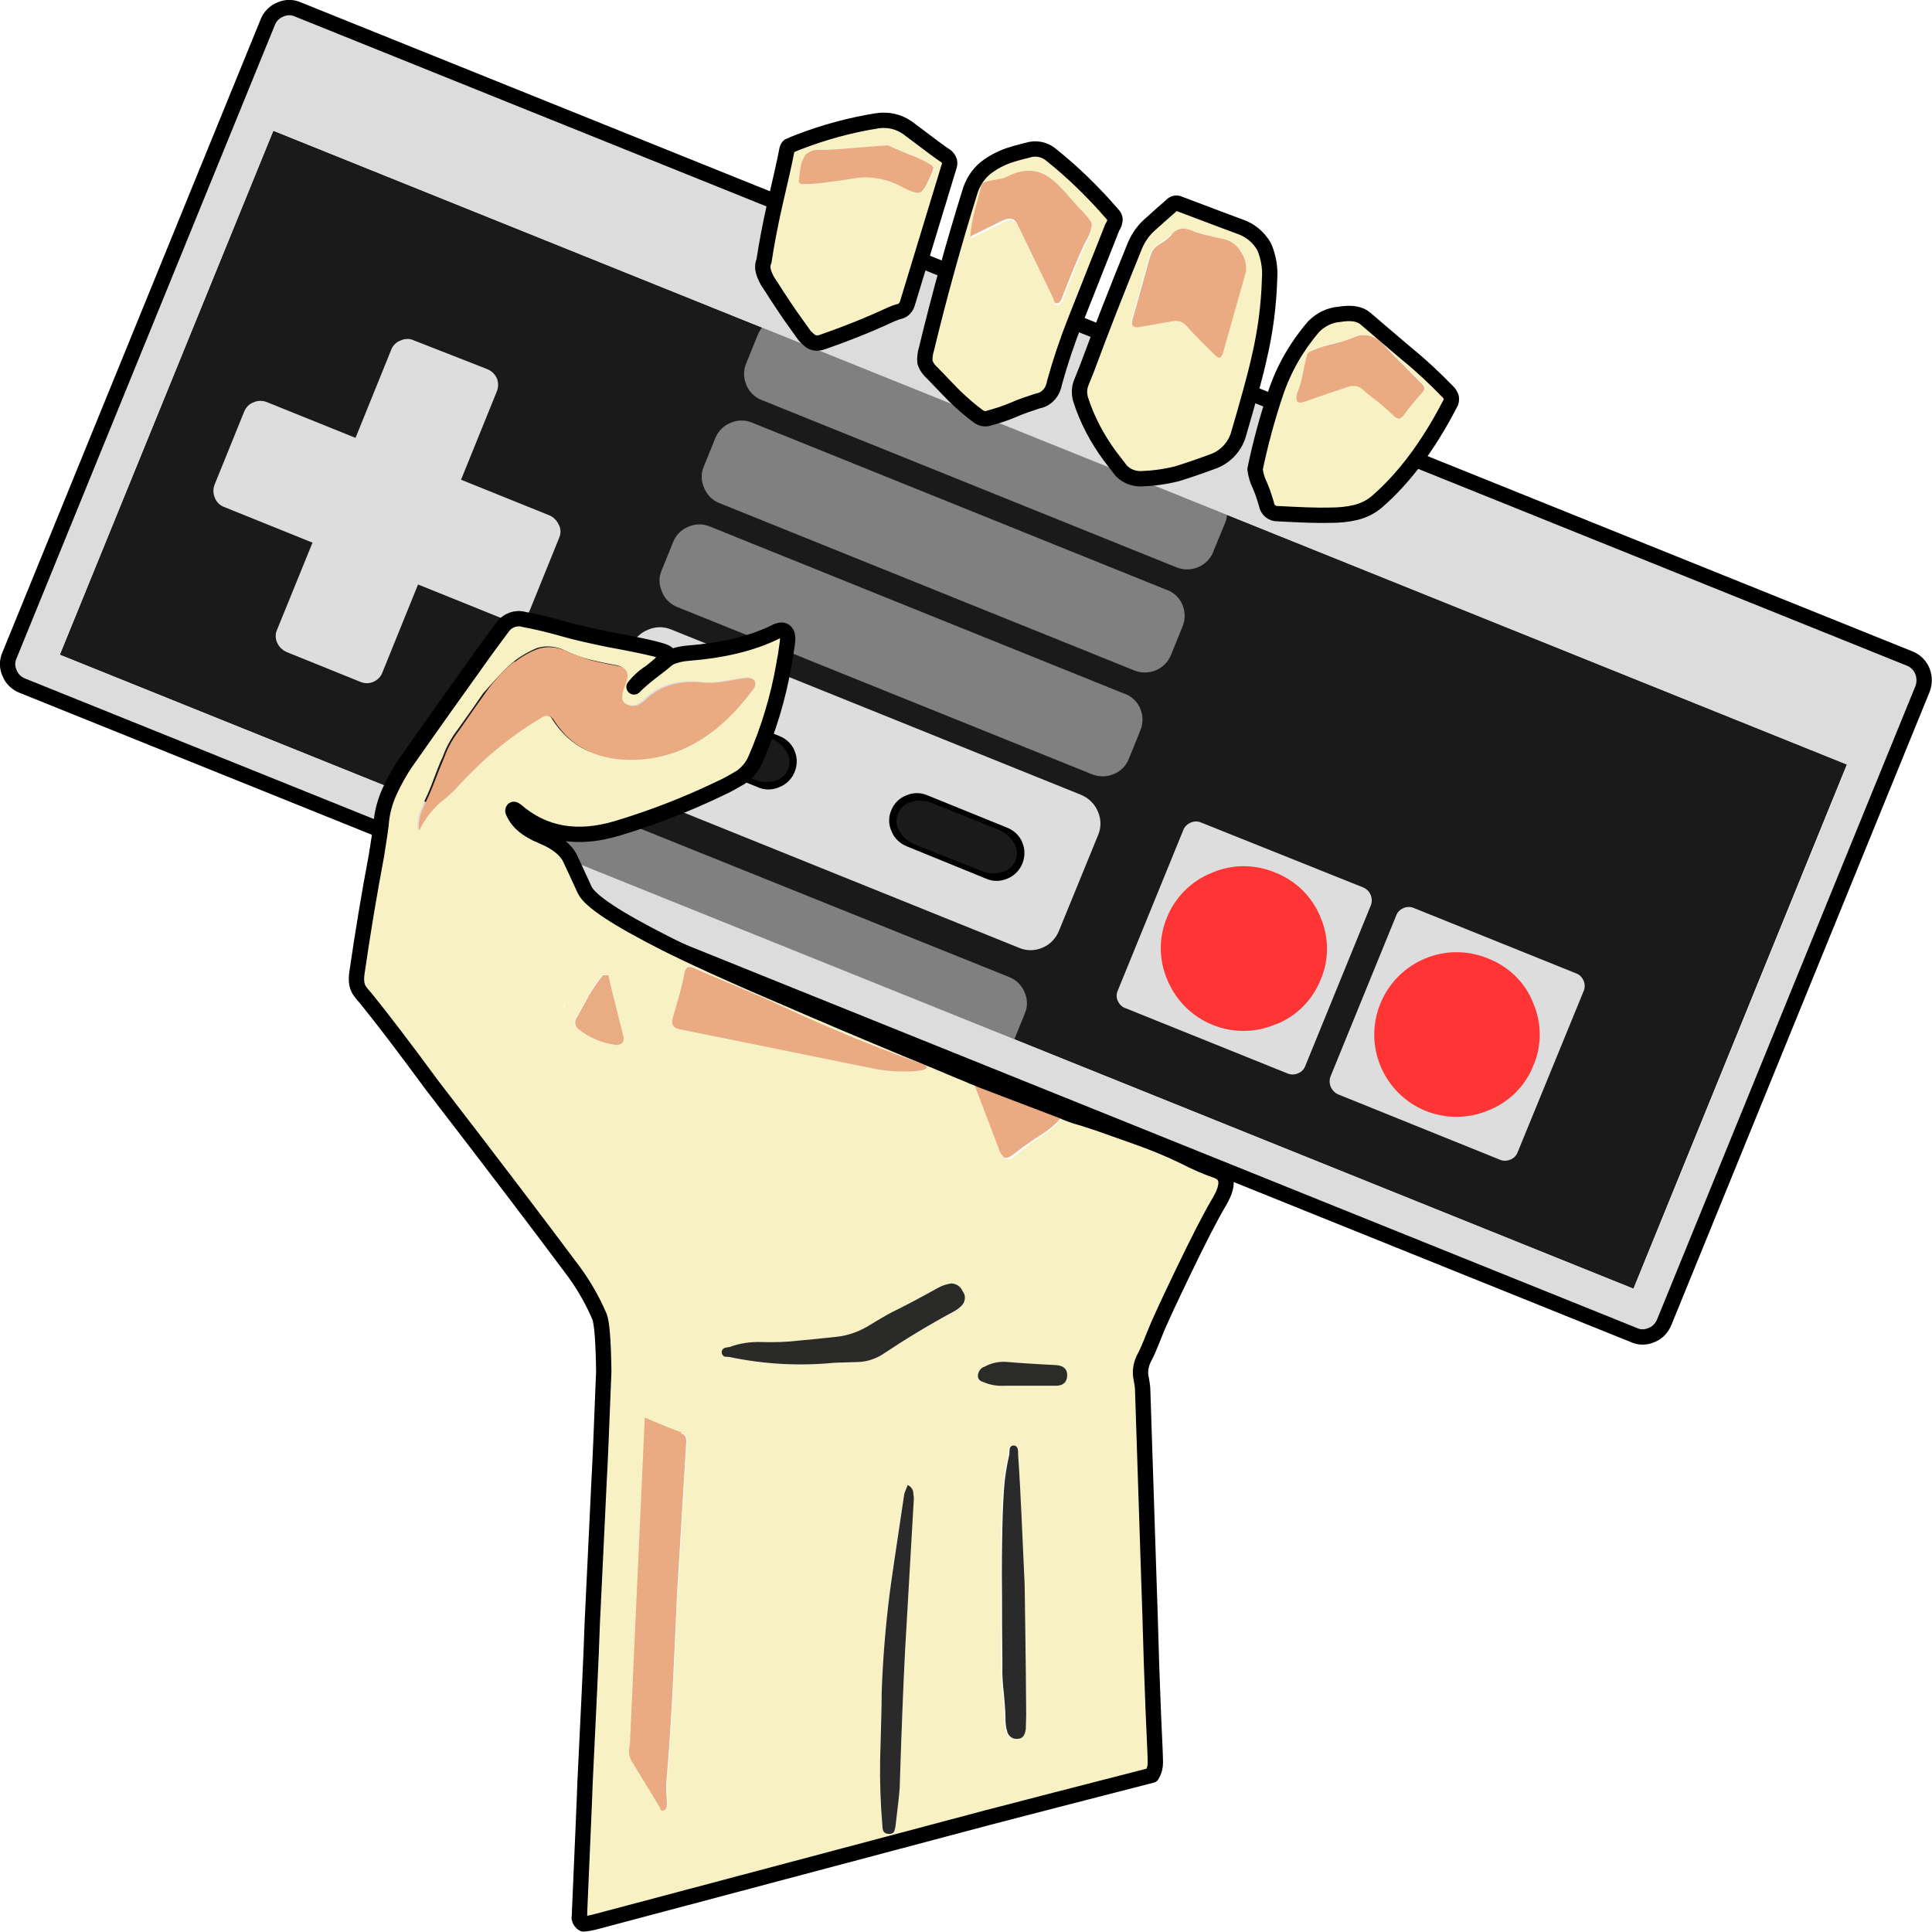 <?xml version="1.0" encoding="utf-8"?>
<!-- Generator: Adobe Illustrator 24.0.1, SVG Export Plug-In . SVG Version: 6.00 Build 0)  -->
<svg version="1.1" id="Layer_1" xmlns="http://www.w3.org/2000/svg" xmlns:xlink="http://www.w3.org/1999/xlink" x="0px" y="0px"
	 viewBox="0 0 504 504" style="enable-background:new 0 0 504 504;" xml:space="preserve">
<style type="text/css">
	.st0{fill:#1A1A1A;}
	.st1{fill:#808080;}
	.st2{fill:#DCDCDC;}
	.st3{fill:none;stroke:#000000;stroke-width:4;stroke-linecap:round;stroke-linejoin:round;}
	.st4{fill:#DDDDDD;}
	.st5{fill:none;stroke:#DDDDDD;stroke-width:1.65;stroke-linecap:round;}
	.st6{fill:#FF3434;}
	.st7{fill:#F7F1C3;}
	.st8{fill:#EAAB83;}
	.st9{fill:#2A2A2A;}
	.st10{fill:#2A2A29;}
	.st11{fill:#EAAC83;}
	.st12{fill:#2B2B2A;}
	.st13{fill:#F8F1C3;}
</style>
<title>Asset 2</title>
<g id="Layer_2_1_">
	<g id="Layer_1-2">
		<g id="Layer3_0_MEMBER_0_FILL">
			<path class="st0" d="M426.1,336.2l55.7-136.8L71.3,34.1L15.6,170.8L426.1,336.2z"/>
		</g>
		<g id="Layer3_0_MEMBER_1_FILL">
			<path class="st1" d="M319.6,136.4c1.5-3.7-0.2-8-3.9-9.5c0,0-0.1,0-0.1-0.1L207.4,83.2c-3.8-1.5-8.1,0.3-9.7,4.1l-3,7.4
				c-0.8,1.8-0.8,3.8,0,5.7c0.7,1.8,2.2,3.3,4.1,4l108.1,43.6c3.7,1.5,8-0.2,9.6-4c0,0,0-0.1,0-0.1L319.6,136.4z"/>
		</g>
		<g id="Layer3_0_MEMBER_2_FILL">
			<path class="st1" d="M260.4,275.9c1.8-0.7,3.2-2.2,3.9-4l3-7.4c0.8-1.8,0.8-3.8,0-5.6c-0.7-1.8-2.2-3.3-4-4l-108.1-43.5
				c-1.8-0.8-3.9-0.8-5.7,0c-1.8,0.7-3.3,2.2-4,4l-3,7.4c-0.8,1.8-0.7,3.8,0.1,5.6c0.7,1.8,2.2,3.3,4.1,4L254.7,276
				C256.5,276.8,258.6,276.7,260.4,275.9z"/>
		</g>
		<g id="Layer3_0_MEMBER_3_FILL">
			<path class="st2" d="M501.5,179.8c0.7-1.5,0.7-3.2,0-4.7c-0.6-1.5-1.8-2.7-3.3-3.3L77.8,2.5c-1.5-0.7-3.2-0.7-4.8,0
				c-1.5,0.6-2.7,1.8-3.3,3.4l-67.3,165c-0.7,1.5-0.7,3.2,0,4.7c0.6,1.5,1.8,2.7,3.4,3.3l420.5,169.4c1.5,0.6,3.2,0.6,4.7-0.1
				c1.5-0.7,2.6-1.9,3.2-3.4L501.5,179.8 M481.9,199.5l-55.7,136.7L15.6,170.8L71.3,34.1L481.9,199.5z"/>
		</g>
		<path id="Layer3_0_MEMBER_3_1_STROKES" class="st3" d="M77.8,2.5c-1.5-0.7-3.2-0.7-4.7,0c-1.5,0.6-2.7,1.8-3.3,3.4l-67.3,165
			c-0.7,1.5-0.7,3.2,0,4.7c0.6,1.5,1.8,2.7,3.4,3.3l420.4,169.4c1.5,0.7,3.2,0.6,4.7-0.1c1.5-0.6,2.6-1.9,3.2-3.4l67.3-165
			c0.6-1.5,0.6-3.2,0-4.7c-0.6-1.5-1.8-2.7-3.3-3.3L77.8,2.5z"/>
		<g id="Layer3_0_MEMBER_4_FILL">
			<path class="st4" d="M56.8,129.5c0.3,0.9,1.1,1.7,2,2l23.8,9.6L73,164.7c-0.4,0.9-0.3,1.9,0.1,2.7c0.4,0.9,1.1,1.5,1.9,1.9
				l19.3,7.8c0.9,0.4,1.9,0.4,2.8,0c0.9-0.4,1.6-1.1,1.9-2l9.6-23.7l23.8,9.6c0.9,0.4,2,0.4,2.9,0c1-0.3,1.7-1.1,2.1-2l7.7-19
				c0.4-0.9,0.4-1.9-0.1-2.8c-0.4-0.9-1.1-1.6-2-2l-23.8-9.6l9.6-23.7c0.4-0.9,0.4-1.9,0.1-2.8c-0.4-0.9-1.1-1.6-2-2l-19.3-7.8
				c-0.9-0.4-1.9-0.3-2.7,0.1c-0.9,0.3-1.7,1.1-2,2l-9.6,23.7l-23.8-9.6c-0.9-0.4-2-0.4-2.9,0c-0.9,0.3-1.6,1-2,1.9l-7.7,19
				C56.4,127.5,56.4,128.5,56.8,129.5z"/>
		</g>
		<path id="Layer3_0_MEMBER_4_1_STROKES" class="st5" d="M107.5,89.5c-0.9-0.4-1.9-0.3-2.7,0.1c-0.9,0.3-1.7,1.1-2,2l-9.6,23.7
			l-23.8-9.6c-0.9-0.4-2-0.4-2.9,0c-0.9,0.3-1.6,1-2,1.9l-7.7,19c-0.4,0.9-0.4,2,0,2.9c0.3,0.9,1.1,1.7,2,2l23.8,9.6L73,164.7
			c-0.4,0.9-0.3,1.9,0.1,2.7c0.4,0.9,1.1,1.5,1.9,1.9l19.3,7.8c0.9,0.4,1.9,0.4,2.8,0c0.9-0.4,1.6-1.1,1.9-2l9.6-23.7l23.8,9.6
			c0.9,0.4,2,0.4,2.9,0c1-0.3,1.7-1.1,2.1-2l7.7-19c0.4-0.9,0.4-1.9-0.1-2.8c-0.4-0.9-1.1-1.6-2-2l-23.8-9.6l9.6-23.7
			c0.4-0.9,0.4-1.9,0.1-2.8c-0.4-0.9-1.1-1.6-2-2L107.5,89.5z"/>
		<g id="Layer3_0_MEMBER_5_FILL">
			<path class="st1" d="M305.5,170.8l3-7.4c1.5-3.7-0.2-8-4-9.5c0,0-0.1,0-0.1,0l-108.1-43.6c-1.8-0.8-3.9-0.8-5.7,0
				c-1.8,0.7-3.3,2.2-4,4l-3,7.4c-0.8,1.8-0.7,3.8,0.1,5.6c0.7,1.8,2.2,3.3,4.1,4l108.1,43.6C299.7,176.4,304,174.6,305.5,170.8
				C305.5,170.9,305.5,170.9,305.5,170.8L305.5,170.8z"/>
		</g>
		<g id="Layer3_0_MEMBER_6_MEMBER_0_FILL">
			<path class="st4" d="M313.4,214.6c-0.9-0.4-1.9-0.4-2.8,0c-0.9,0.4-1.6,1.1-1.9,1.9l-17.1,41.9c-0.4,0.9-0.4,1.9,0,2.7
				c0.4,0.9,1.1,1.6,2,1.9l42.2,17c0.9,0.4,1.9,0.4,2.8,0c0.9-0.3,1.6-1.1,1.9-1.9l17.1-41.9c0.7-1.8-0.1-3.9-2-4.7c0,0,0,0,0,0
				L313.4,214.6z"/>
		</g>
		<g id="Layer3_0_MEMBER_6_MEMBER_1_FILL">
			<path class="st6" d="M332.6,227.6c-5.3-2.2-11.2-2.2-16.5,0.1c-5.3,2.1-9.6,6.4-11.7,11.7c-2.2,5.3-2.1,11.2,0.2,16.4
				c4.6,10.9,17.2,16.1,28.2,11.4c0,0,0.1,0,0.1,0c5.3-2.1,9.5-6.3,11.6-11.6c2.3-5.3,2.2-11.2-0.1-16.5
				C342.2,233.8,338,229.7,332.6,227.6z"/>
		</g>
		<g id="Layer3_0_MEMBER_7_MEMBER_0_FILL">
			<path class="st4" d="M413.1,258.6c0.4-0.9,0.4-1.9,0-2.8c-0.4-0.9-1.1-1.6-2-1.9l-42.2-17c-0.9-0.4-1.9-0.4-2.8,0
				c-0.9,0.4-1.6,1.1-1.9,2l-17.1,41.9c-0.7,1.8,0.2,3.9,2,4.7c0,0,0,0,0,0l42.1,17c0.9,0.4,1.9,0.4,2.8,0c0.9-0.3,1.6-1.1,1.9-1.9
				L413.1,258.6z"/>
		</g>
		<g id="Layer3_0_MEMBER_7_MEMBER_1_FILL">
			<path class="st6" d="M388.1,250c-11-4.5-23.5,0.8-28,11.8c-4.5,11,0.8,23.5,11.8,28c5.3,2.1,11.2,2.1,16.5-0.2
				c5.3-2.1,9.5-6.3,11.6-11.6c2.3-5.3,2.2-11.2-0.1-16.5C397.8,256.2,393.5,252.1,388.1,250z"/>
		</g>
		<g id="Layer3_0_MEMBER_8_FILL">
			<path class="st1" d="M290.6,201.9c1.8-0.7,3.2-2.2,3.9-4l3-7.4c1.5-3.7-0.2-8-4-9.5c0,0-0.1,0-0.1,0l-108.1-43.6
				c-1.8-0.8-3.9-0.8-5.7,0c-1.8,0.7-3.3,2.2-4,4l-3,7.4c-0.8,1.8-0.7,3.8,0.1,5.6c0.7,1.8,2.2,3.3,4.1,4l108.1,43.6
				C286.7,202.7,288.8,202.7,290.6,201.9z"/>
		</g>
		<g id="Layer3_0_MEMBER_9_FILL">
			<path class="st4" d="M276.3,242.7l10.1-24.7c0.9-2,0.9-4.3,0-6.3c-0.8-2-2.5-3.6-4.5-4.4l-106.6-43c-2-0.9-4.3-0.9-6.3,0
				c-2,0.8-3.6,2.4-4.4,4.4l-10.1,24.8c-0.9,2-0.8,4.3,0.1,6.3c0.8,2,2.5,3.6,4.5,4.4l106.6,43c2,0.9,4.3,0.9,6.3,0
				C273.9,246.4,275.5,244.8,276.3,242.7z"/>
		</g>
		<g id="Layer3_0_MEMBER_10_FILL">
			<path d="M182.6,183.6c-1.8-0.8-3.8-0.8-5.6,0c-3.7,1.5-5.4,5.7-3.9,9.4c0.7,1.8,2.2,3.2,4,4l20.7,8.4c1.8,0.8,3.8,0.7,5.6-0.1
				c3.7-1.5,5.4-5.8,3.9-9.4c-0.7-1.8-2.2-3.2-4-3.9L182.6,183.6z"/>
		</g>
		<g id="Layer3_0_MEMBER_11_FILL">
			<path d="M257.2,229.2c1.8,0.8,3.8,0.8,5.6,0c3.7-1.5,5.4-5.8,3.9-9.4c-0.7-1.8-2.2-3.2-4-3.9l-20.7-8.4c-1.8-0.8-3.8-0.8-5.6,0
				c-1.8,0.7-3.2,2.1-3.9,3.9c-0.8,1.8-0.7,3.8,0.1,5.5c0.7,1.8,2.2,3.2,4,3.9L257.2,229.2z"/>
		</g>
		<g id="Layer3_0_MEMBER_17_FILL">
			<path class="st0" d="M183.9,185.6c-1.7-0.7-3.6-0.9-5.4-0.3c-1.6,0.4-2.9,1.5-3.5,3c-0.6,1.5-0.5,3.2,0.4,4.6
				c0.9,1.6,2.4,2.8,4.1,3.5l17.2,6.9c1.7,0.8,3.6,0.9,5.4,0.4c1.6-0.4,2.9-1.5,3.5-3c0.6-1.5,0.5-3.2-0.4-4.6
				c-0.9-1.6-2.4-2.9-4.2-3.5L183.9,185.6z"/>
		</g>
		<g id="Layer3_0_MEMBER_18_FILL">
			<path class="st0" d="M256,227.2c1.7,0.7,3.6,0.9,5.4,0.3c1.6-0.4,2.9-1.5,3.5-3c0.6-1.5,0.5-3.2-0.4-4.6
				c-0.9-1.6-2.4-2.8-4.1-3.5l-17.2-6.9c-1.7-0.7-3.6-0.9-5.4-0.3c-2.7,0.6-4.4,3.4-3.8,6.1c0.1,0.6,0.4,1.1,0.7,1.6
				c0.9,1.6,2.4,2.8,4.1,3.5L256,227.2z"/>
		</g>
		<g id="Layer2_0_FILL">
			<path class="st7" d="M254.5,281.1c0.3,0.3,0.5,0.5,0.6,0.4h0.3l0.1-0.1l-0.1-0.1h-0.1L254.5,281.1 M255.8,281.6l-0.2-0.1v0.1
				H255.8 M131.3,163.8c-2,2.7-4.3,5.9-7,9.6c-4.8,6.7-10.8,15.1-17.8,25.1c-1.8,2.5-3.4,5.2-4.6,8c-1.3,2.8-2,5.8-2.3,8.9
				c-0.1,1-0.5,3.6-1.2,8c-1.9,10.1-3.6,20.3-5.1,30.7c-0.3,2.1,0,3.7,0.9,4.8c0.4,0.5,0.9,1.1,1.4,1.7c4.3,5.3,10,12.9,17.3,22.8
				c16.4,21.3,28.4,37.1,36,47.3c3.1,4,5.7,8.4,7.7,13.1c0.6,1.6,1,6.3,1.1,14.3c-0.6,15.6-1,24.9-1.2,28.1
				c-0.5,8.3-1.1,20.9-1.8,37.6c-0.4,9.3-1,23.3-1.9,41.9c-0.1,3.5-0.6,14.6-1.4,33.2c0,0.4,0,1-0.1,1.8c0.1,0.7,0.5,1.2,1.1,1.5
				c1.1-0.1,2.2-0.4,3.3-0.6l102-27.1c9.5-2.5,23.9-6.2,43-11.1c0.6-1,0.9-2.1,0.9-3.3c0-1.5-0.1-2.6-0.1-3.3
				c-0.3-6.1-0.6-13.6-0.9-22.3c-0.3-9.9-0.5-17.4-0.7-22.3l-1.6-49c-0.1-1.1-0.2-2.2-0.4-3.3c-0.3-1.7-0.1-3.4,0.6-5
				c0.8-1.6,1.8-3.8,2.9-6.6c1.1-2.8,3.6-8.2,7.5-16.4c3.9-8.1,7.1-14.3,9.5-18.4s2.2-6.7-0.8-7.9c-2.9-1-5.7-2.3-8.5-3.7
				c-4.1-2-8.3-3.7-12.5-5.1c-5.8-2.1-9.3-3.3-10.5-3.7c-1.3-0.5-2.7-0.9-4.1-1.3c-1.4-0.4-2.8-0.9-4.2-1.5
				c-0.7,1.9-2.6,3.8-5.8,5.9c-2.4,1.5-4.6,3.2-6.8,5c-1.3,1.1-2.3,1.5-2.9,1.1c-0.7-0.7-1.2-1.5-1.4-2.4l-5.8-15.2v-0.1
				c0,0-0.2-0.4-0.5-1.1c-0.1-0.5-0.2-1-0.3-1.6c0-0.3,0-0.5,0.1-0.5l-0.6-0.3c-0.3-0.1-0.5-0.2-0.8-0.3c-0.2,0-0.5-0.1-0.9-0.3
				c-0.3-0.1-0.7-0.3-1-0.5c-3.4-1.4-6.7-2.8-9.8-4.1c-1.9-0.8-3.8-1.6-5.6-2.3c-11.3-4.7-21.2-9-29.7-12.6
				c-14.8-6.4-25.5-11.2-32-14.5c-12.6-6.4-19.5-11.1-20.9-13.9c-1.3-2.9-2.6-5.5-3.7-8s-3.7-4.5-7.5-6s-6.4-3.8-7.5-6.5
				c0-0.6,0.3-0.6,0.9-0.1c7.1,6.2,15.9,7.7,26.3,4.6c9.3-2.8,18.3-6.3,27-10.5c1.8-0.8,3.5-1.8,5.2-2.8c1.7-1.1,3-2.7,3.8-4.5
				c3.5-8,6-16.3,7.5-24.9c0.1-0.7,0.3-1.4,0.4-2.2c0.2-1.1,0.3-2.3,0.5-3.5c0.2-1.5,0-2.5-0.6-3s-1.5-0.4-2.8,0.3
				c-6,2.9-13.5,4.7-22.5,5.4c-1.2,0.1-2.4,0.3-3.6,0.7c-0.8,0.2-1.5,0.6-2.1,1.1l-1.3,1.1l-3,2.3c-1.5,1.1-2.9,2.3-4.1,3.6
				c1.2-1.5,2.6-2.8,4.2-3.8c2.2-1.6,3.4-2.7,3.5-3.3c0.1-0.6,0.3-0.8,0.6-0.6s0.4-0.1,0.6-0.6s-1-1.1-3.4-1.6s-4.4-1-5.9-1.3
				c-2.1-0.4-4.1-0.8-5.8-1.1c-5.4-1.1-9.2-2-11.3-2.6c-4.1-1.2-7.9-2.1-11.2-2.7C134.9,161.3,132.6,162.1,131.3,163.8 M133.1,173.4
				c0.3-0.3,0.6-0.6,0.9-0.8c1.9-1.5,4-2.7,6.2-3.6c2.5-0.7,5.1-0.4,7.4,0.8c2.1,1,4.2,1.8,6.4,2.3c1.3,0.3,3.4,0.8,6.1,1.3l0.6,0.1
				c2.3,0.4,3,1.8,2.3,4.2l-0.8,2.2c-0.2,0.6-0.3,1.2-0.3,1.8c0,0.6,0.3,1.2,0.8,1.6c1.2,0.9,2.9,0.9,4.1,0c0.6-0.3,1.1-0.8,1.6-1.3
				c3.8-3.5,8.8-4.9,14.9-4.1c1.8,0.2,3.7,0.1,5.4-0.3c3.2-0.5,5-0.8,5.5-0.9c1.3-0.1,2.1,0.2,2.3,0.8c0.3,0.7,0.1,1.6-0.4,2.1
				c-8.6,11.8-18.7,18-30.4,18.4c-9.7,0.4-16.9-3-21.6-10.3c-0.3-0.7-1-1.1-1.8-1.2c-0.7,0.1-1.4,0.3-1.9,0.8
				c-7.2,4.4-13.7,9.6-19.5,15.7c-0.6,0.5-1.3,1.4-2.4,2.6c-1,1-1.9,1.8-2.6,2.4c-3,2.3-5.4,5.2-7,8.6c-0.1-2.1,0.3-4.2,1.1-6.1
				c1.2-2.5,2-4.3,2.5-5.6c1.3-3.4,2.2-5.9,3-7.5c0.9-2.5,2.2-4.9,3.9-7.1c3-4.2,5.2-7.3,6.6-9.4
				C128.3,178.3,130.6,175.7,133.1,173.4 M275.3,356.1c2.1,0.1,3.2,1,3.1,2.6c0,1.9-1.1,2.8-3.3,2.8h-8.3c-0.4,0-2,0-4.6,0
				c-1.7,0.1-3.4-0.1-5-0.7l-1.3-0.5c-0.5-0.3-0.7-0.8-0.8-1.3c-0.1-1.1,0.7-2.2,1.8-2.5c1.8-1,3.9-1.4,6-1.2
				C265.2,355.6,269.3,355.9,275.3,356.1 M192.9,257.5c2.6,1.1,4.9,2.1,7,3l4.6,2.1c4.9,2.3,11.8,5.3,20.4,8.9l1.6,0.6l7.2,2.8
				l7.8,2.9c0.9,1-0.5,1.6-4.3,1.6c-2.9,0.1-5.8-0.1-8.6-0.6l-51.3-10.4c-1.8-0.3-2.4-1.3-1.8-3s1-3.3,1.4-4.9
				c0.2-0.8,0.4-1.5,0.6-2.1l0.5-2.1l0.5-2.3c0.2-1,0.5-1.6,0.9-1.8c0.6-0.1,1.2-0.1,1.8,0.3C183.8,253.7,187.7,255.4,192.9,257.5
				 M159.3,256.9c0,0,0,0.1,0.1,0.1l3.1,13.3c0.2,0.6,0.1,1.3-0.3,1.8c-0.4,0.4-1.1,0.6-1.7,0.5c-3.6-0.5-7-1.9-9.8-4.2
				c-0.9-0.7-1.1-2-0.4-3c0,0,0,0,0,0l2.1-3.8c0.3-0.4,0.5-0.8,0.6-1.1c0.2-0.2,0.3-0.5,0.4-0.8c1.1-1.9,2.3-3.7,3.7-5.4h1.4
				L159.3,256.9L159.3,256.9 M147.3,261.7h0.3c-0.1,0.1-0.1,0.2-0.2,0.3c-0.1,0.3-0.2,0.5-0.3,0.8c-0.1,0.3-0.2,0.5-0.4,0.8
				L147.3,261.7 M248.3,334.9c1.3,0,2.4,0.8,2.9,2c0.7,1,0.7,2.4,0,3.4c-0.7,0.9-1.7,1.6-2.7,2.1c-6.3,3.4-12.5,7-18.5,11
				c-1.8,1.1-3.9,1.8-6,1.9l-6.4,0.2c-9.1,0.9-18.4,0.4-27.4-1.5c-0.6,0-1-0.1-1.3-0.1c-0.6-0.2-0.9-0.9-0.7-1.5
				c0.1-0.3,0.3-0.5,0.6-0.6c0.5-0.1,1-0.2,1.4-0.3c2.7-1,5.6-1.4,8.4-1.3c3.3,0.1,6.6,0,9.9-0.4c2.2-0.2,5.5-0.5,9.9-1
				c2.7-0.3,5.2-1.1,7.5-2.5c3.1-1.8,5.4-3.1,6.9-4c2.7-1.3,6.6-3.5,11.9-6.4C245.9,335.3,247,334.9,248.3,334.9 M168.1,369.8
				c4.7,2,7.9,3.3,9.7,3.9c0.6,0.1,1.1,0.6,1.3,1.1c0.1,0.5,0.1,1,0.1,1.5l-2.4,39.6c-0.2,5.4-0.6,13.4-1.1,24
				c-0.5,9.3-1,17.3-1.6,24c-0.1,1.1-0.1,2.2-0.1,3.3c0,0.7,0.1,1.8,0.2,3.3c0,0.9-0.3,1.5-0.9,1.6c-0.3,0.1-0.7,0-0.8-0.3
				c0,0,0,0,0,0c-0.1-0.3-0.2-0.7-0.4-0.9c-4.2-6.9-6.6-10.8-7.2-11.8c-0.5-0.9-0.7-2-0.6-3c0.1-1,0.2-2.1,0.3-3.1l3.8-83.4
				 M265.5,378c0.1,0.5,0.1,1,0.1,1.5c0.6,10,1.1,21.3,1.4,33.9c0.2,7.5,0.3,18.9,0.4,34l-0.1,3.6c-0.2,1.7-0.9,2.5-2.1,2.6
				c-1.3,0.1-2.6-0.8-2.8-2.1c-0.3-1-0.4-2-0.4-3.1c0-1-0.1-3.2-0.4-6.4c-0.3-2.6-0.4-5.2-0.4-7.8c0-8-0.1-14-0.1-18
				c0-7.2,0-13.2,0.1-18.1c0.1-4.7,0.3-7.8,0.4-9.4c0.2-3.1,0.7-6.3,1.4-9.3c0-0.7,0.1-1.2,0.1-1.5c0.1-0.5,0.6-0.9,1.1-0.8
				C265,377.1,265.4,377.5,265.5,378 M236.8,387.3c0.7,0.3,1.2,0.9,1.4,1.6c0.1,0.6,0.1,1.2,0.1,1.8c-1.5,26.4-2.2,39.7-2.2,39.9
				c-0.4,7.9-0.8,19.8-1.4,35.7c-0.1,1.8-0.4,5.1-1.1,10.1c0,0.5-0.2,0.9-0.4,1.4c-0.3,0.4-0.9,0.6-1.4,0.5c-0.5,0-1-0.2-1.3-0.6
				c-0.2-0.5-0.3-0.9-0.3-1.4c-0.5-5.8-0.7-11.6-0.6-17.4c0.2-7.7,0.3-13.5,0.4-17.4c0.3-8.7,0.9-17.4,2.1-26
				c0.6-4.6,1.8-13.2,3.8-25.9C235.8,389.5,236.2,388.8,236.8,387.3L236.8,387.3z"/>
			<path class="st8" d="M271.8,295.9c3.2-2.1,5.1-4,5.8-5.9l-21.8-8.4h-0.2c-0.1,0-0.2-0.1-0.3-0.1h-0.3c0,0-0.2-0.1-0.6-0.4
				l-0.4-0.1c-0.1,0-0.1,0.2-0.1,0.5c0,0.5,0.1,1.1,0.3,1.6c0.3,0.7,0.5,1.1,0.5,1.1v0.1l5.8,15.2c0.2,0.9,0.7,1.7,1.4,2.4
				c0.6,0.4,1.6,0,2.9-1.1C267.1,299,269.4,297.4,271.8,295.9 M177.9,373.7c-1.8-0.6-5-1.9-9.7-3.9l-3.8,83.4c0,1.1-0.1,2.1-0.3,3.1
				c-0.1,1,0.1,2.1,0.6,3c0.6,1,3,4.9,7.2,11.8c0.2,0.3,0.3,0.6,0.4,0.9c0.1,0.3,0.5,0.5,0.8,0.3c0,0,0,0,0,0
				c0.6-0.2,0.9-0.7,0.9-1.6c-0.1-1.5-0.1-2.6-0.2-3.3c0-1.1,0-2.2,0.1-3.3c0.6-6.7,1.1-14.7,1.6-24c0.5-10.7,0.9-18.7,1.1-24
				l2.4-39.6c0.1-0.5,0-1-0.1-1.5c-0.2-0.6-0.7-1-1.3-1.1 M199.9,260.6c-2.1-0.9-4.4-1.9-7-3c-5.2-2.2-9.1-3.8-11.7-5
				c-0.5-0.3-1.2-0.4-1.8-0.3c-0.4,0.2-0.7,0.8-0.9,1.8l-0.5,2.3l-0.5,2.1c-0.2,0.7-0.4,1.4-0.6,2.1c-0.4,1.6-0.9,3.2-1.4,4.9
				s0.1,2.7,1.8,3l51.3,10.4c2.8,0.5,5.7,0.7,8.6,0.6c3.7-0.1,5.1-0.6,4.3-1.6l-7.8-2.9l-7.2-2.8l-1.6-0.6
				c-8.7-3.6-15.5-6.6-20.4-8.9L199.9,260.6 M134.1,172.6c-0.3,0.3-0.6,0.5-0.9,0.8c-2.6,2.3-4.9,4.9-6.8,7.7
				c-1.5,2.1-3.7,5.2-6.6,9.4c-1.6,2.1-3,4.5-3.9,7.1c-0.7,1.6-1.7,4.1-3,7.5c-0.5,1.3-1.3,3.1-2.5,5.6c-0.9,1.9-1.3,4-1.1,6.1
				c1.6-3.4,4-6.4,7-8.6c0.7-0.6,1.6-1.4,2.6-2.4c1-1.2,1.8-2,2.4-2.6c5.8-6.1,12.3-11.4,19.5-15.7c0.6-0.4,1.2-0.7,1.9-0.8
				c0.8,0.1,1.4,0.5,1.8,1.2c4.7,7.3,11.9,10.7,21.6,10.3c11.6-0.5,21.7-6.6,30.4-18.4c0.5-0.6,0.7-1.4,0.4-2.1
				c-0.3-0.6-1-0.9-2.3-0.8c-0.4,0-2.2,0.3-5.5,0.9c-1.8,0.3-3.6,0.4-5.4,0.3c-6.1-0.7-11.1,0.6-14.9,4.1c-0.5,0.5-1,0.9-1.6,1.3
				c-1.2,0.9-2.9,0.9-4.1,0c-0.5-0.3-0.8-0.9-0.8-1.6c0-0.6,0.1-1.2,0.3-1.8l0.8-2.2c0.8-2.4,0-3.8-2.3-4.2l-0.6-0.1
				c-2.8-0.5-4.8-1-6.1-1.3c-2.2-0.6-4.3-1.4-6.4-2.3c-2.3-1.2-4.9-1.5-7.4-0.8c-2.3,0.8-4.4,2-6.3,3.5L134.1,172.6z"/>
			<path class="st9" d="M238.2,389c-0.2-0.7-0.7-1.3-1.4-1.6c-0.6,1.4-0.9,2.2-0.9,2.3c-1.9,12.7-3.2,21.3-3.8,25.9
				c-1.1,8.6-1.8,17.3-2.1,26c0,3.9-0.2,9.7-0.4,17.4c-0.1,5.8,0.1,11.6,0.6,17.4c0,0.5,0.1,1,0.3,1.4c0.3,0.4,0.8,0.6,1.3,0.6
				c0.5,0.1,1.1-0.1,1.4-0.5c0.2-0.4,0.3-0.9,0.4-1.4c0.6-5,1-8.4,1.1-10.1c0.5-15.9,1-27.8,1.4-35.7c0-0.2,0.8-13.5,2.3-39.9
				C238.3,390.2,238.3,389.6,238.2,389 M265.6,379.5c0-0.5,0-1-0.1-1.5c-0.1-0.5-0.5-0.9-1-0.9c-0.5-0.1-1,0.3-1.1,0.8
				c0,0.3-0.1,0.8-0.1,1.5c-0.7,3.1-1.2,6.2-1.4,9.3c-0.1,1.5-0.3,4.7-0.4,9.4c-0.1,4.9-0.2,10.9-0.1,18.1c0,4,0,10,0.1,18
				c-0.1,2.6,0.1,5.2,0.4,7.8c0.3,3.2,0.4,5.3,0.4,6.4c0,1,0.1,2.1,0.4,3.1c0.2,1.3,1.4,2.3,2.8,2.1c1.2,0,1.9-0.9,2.1-2.6l0.1-3.6
				c-0.1-15.1-0.3-26.4-0.4-34C266.7,400.9,266.3,389.6,265.6,379.5L265.6,379.5z"/>
			<path class="st10" d="M251.1,336.8c-0.5-1.2-1.6-1.9-2.9-2c-1.2,0.2-2.3,0.5-3.4,1.1c-5.2,2.9-9.2,5-11.9,6.3
				c-1.6,0.8-3.9,2.2-6.9,4c-2.3,1.3-4.9,2.2-7.5,2.5c-4.4,0.5-7.7,0.8-9.9,1c-3.3,0.4-6.6,0.5-9.9,0.4c-2.9-0.1-5.7,0.3-8.4,1.3
				c-0.5,0.1-1,0.1-1.4,0.3c-0.6,0.3-0.8,1-0.5,1.6c0.1,0.3,0.4,0.5,0.6,0.6c0.3,0,0.7,0.1,1.3,0.1c9,1.9,18.2,2.4,27.4,1.5l6.4-0.2
				c2.1-0.1,4.2-0.8,6-1.9c6-4,12.1-7.7,18.4-11.1c1-0.5,2-1.2,2.7-2.1C251.9,339.1,251.9,337.8,251.1,336.8z"/>
			<path class="st11" d="M159.3,257c0,0-0.1-0.1-0.1-0.1L159.3,257l-0.6-2.6h-1.4c-1.4,1.7-2.6,3.5-3.7,5.3
				c-0.1,0.3-0.3,0.5-0.4,0.8c-0.2,0.3-0.4,0.7-0.6,1.1l-2.1,3.8c-0.7,0.9-0.6,2.2,0.3,3c0,0,0,0,0,0c2.8,2.3,6.2,3.7,9.8,4.2
				c0.6,0.1,1.2-0.1,1.7-0.5c0.4-0.5,0.5-1.2,0.3-1.8L159.3,257z"/>
			<path class="st12" d="M278.4,358.7c0-1.6-1-2.5-3.1-2.6c-6.1-0.3-10.2-0.6-12.4-0.8c-2.1-0.2-4.2,0.2-6,1.2
				c-1.1,0.3-1.8,1.4-1.8,2.5c0,0.5,0.3,1,0.8,1.3l1.3,0.5c1.6,0.6,3.3,0.8,5,0.7c2.7,0,4.2,0,4.6,0h8.3
				C277.3,361.6,278.4,360.6,278.4,358.7z"/>
		</g>
		<path id="Layer2_0_1_STROKES" class="st3" d="M277.5,290c1.4,0.6,2.8,1.1,4.2,1.5c1.5,0.4,2.8,0.9,4.1,1.3s4.8,1.7,10.5,3.7
			c4.3,1.5,8.5,3.2,12.6,5.2c2.7,1.4,5.6,2.7,8.5,3.7c3,1.1,3.2,3.7,0.8,7.9c-2.5,4.2-5.6,10.3-9.5,18.4c-3.9,8.1-6.4,13.5-7.5,16.3
			s-2,5-2.9,6.6c-0.7,1.6-1,3.3-0.6,5c0.2,1.1,0.4,2.2,0.4,3.3l1.6,49c0.2,5,0.4,12.4,0.7,22.3c0.3,8.7,0.6,16.2,0.9,22.3
			c0,0.8,0.1,1.9,0.1,3.3c0,1.2-0.3,2.3-0.9,3.3c-19.1,4.9-33.4,8.6-43,11.1l-102,27.1c-1.1,0.3-2.2,0.5-3.3,0.6
			c-0.6-0.3-1-0.9-1.1-1.5c0.1-0.8,0.1-1.4,0.1-1.8c0.8-18.6,1.3-29.6,1.4-33.2c0.9-18.6,1.6-32.6,1.9-41.9
			c0.8-16.7,1.4-29.2,1.8-37.6c0.2-3.2,0.6-12.5,1.2-28.1c-0.1-8-0.5-12.8-1.1-14.3c-2-4.7-4.6-9.1-7.7-13.1
			c-7.6-10.2-19.6-26-36-47.3c-7.2-9.8-13-17.4-17.3-22.7c-0.5-0.6-1-1.1-1.4-1.7c-0.9-1.1-1.2-2.7-0.9-4.8
			c1.5-10.4,3.2-20.6,5.1-30.7c0.7-4.4,1.1-7,1.2-8c0.2-3.1,1-6.1,2.3-8.9c1.3-2.8,2.8-5.5,4.6-8c7-10,13-18.4,17.8-25.1
			c2.6-3.7,5-6.9,7-9.6c1.3-1.8,3.5-2.6,5.6-2c3.3,0.6,7,1.5,11.2,2.7c2.1,0.6,5.9,1.5,11.3,2.6c1.8,0.3,3.7,0.7,5.8,1.1
			c1.5,0.3,3.5,0.7,5.9,1.3s3.5,1.1,3.4,1.6s-0.3,0.8-0.6,0.6s-0.4,0-0.6,0.6s-1.3,1.6-3.5,3.3c-1.6,1-3,2.3-4.2,3.8
			c1.3-1.3,2.7-2.5,4.1-3.6l3-2.3l1.3-1.1c0.6-0.5,1.4-0.9,2.1-1.1c1.2-0.4,2.4-0.6,3.6-0.7c9-0.7,16.5-2.5,22.5-5.4
			c1.3-0.7,2.2-0.8,2.8-0.3s0.8,1.4,0.6,3c-0.2,1.2-0.3,2.3-0.5,3.5c-0.2,0.8-0.3,1.5-0.4,2.2c-1.5,8.6-4,16.9-7.5,24.9
			c-0.8,1.8-2.2,3.4-3.8,4.5c-1.7,1-3.4,2-5.2,2.8c-8.7,4.2-17.7,7.7-27,10.5c-10.4,3.1-19.1,1.6-26.3-4.6c-0.6-0.5-0.9-0.5-0.9,0.1
			c1.1,2.8,3.6,4.9,7.5,6.5s6.4,3.6,7.5,6s2.4,5.1,3.7,8s8.3,7.5,20.9,13.9c6.5,3.3,17.2,8.2,32,14.5c8.5,3.7,18.4,7.9,29.7,12.6
			c1.8,0.8,3.7,1.5,5.6,2.3c3.2,1.3,6.5,2.7,9.8,4.1c0.2,0.1,0.6,0.2,1,0.4c0.2,0.1,0.8,0.3,1.7,0.7l0.6,0.3l0.4,0.1l0.7,0.3
			 M255.4,281.5l0.2,0.1l0.2,0.1l21.8,8.3"/>
		<g id="Layer1_0_FILL">
			<path class="st13" d="M205.3,39c-0.7,3.2-1.7,8-3.2,14.4c-1.3,5.8-2.2,10.7-2.8,14.7c-0.4,0.9-0.4,2-0.1,2.9
				c0.3,0.9,0.7,1.8,1.2,2.6c1.1,1.7,2.1,3.3,3.2,4.9c1.9,2.8,3.9,5.6,5.9,8.5c0.5,0.8,1.3,1.6,2.1,2.1c0.9,0.5,2,0.6,3,0.1
				c6.1-2.1,12.1-4.5,17.9-7.3c0.8-0.3,1.5-0.6,2.3-0.8c0.9-0.3,1.6-1.1,1.9-2l10.8-35.5c0.2-0.5,0.3-1.1,0.2-1.6
				c-0.2-0.6-0.6-1.1-1.1-1.5c-0.9-0.5-4.2-2.9-9.9-7.3c-2.2-1.6-5-2.2-7.7-1.8c-7.1,1.2-14,3.1-20.7,5.6c-0.5,0.2-1,0.4-1.5,0.6
				s-0.8,0.3-0.9,0.4C205.6,38.3,205.4,38.6,205.3,39 M208.6,47.8c-0.3-0.3-0.2-1.6,0.2-3.8c0.1-1.3,0.7-2.5,1.5-3.6
				c1-0.9,2.3-1.3,3.6-1.3c2.4-0.1,5.3-0.3,8.9-0.5c2-0.1,5-0.4,9-0.7c0.8,0.4,2.7,1.2,5.6,2.4c2,0.8,3.8,1.7,5.7,2.7
				c0.4,0.3,0.6,0.5,0.6,0.8c-0.1,0.4-0.1,0.7-0.3,1.1c-1.3,3.2-2.3,4.9-3,5.2s-2.6-0.1-5.4-1.6c-3.4-1.8-7.3-2.5-11.1-2.1
				c-4.9,0.8-8.6,1.2-11,1.5C210.3,48.2,208.9,48.1,208.6,47.8 M307.7,53.2c-0.7-0.3-1.6-0.2-2.1,0.4c-2.4,2.1-4.2,3.7-5.4,4.8
				c-1.8,1.5-3.2,3.4-4.1,5.6c-4.7,11.3-8.8,22-12.5,32c-0.3,0.8-0.8,2.2-1.6,4c-0.5,1.3-0.5,2.8-0.1,4.2c1.7,5.3,4.3,10.3,7.7,14.7
				c1.8,2.3,2.8,3.6,3.1,4c1.3,1.3,3,2,4.9,2c3.2-0.1,6.4-0.5,9.4-1.3c2.3-0.6,5.3-1.6,9.1-3.1c3.3-1.1,5.8-3.6,6.9-6.9
				c2.7-8.9,4.5-15.7,5.5-20.3c1.7-6.8,2.6-13.7,2.7-20.7c0.1-2.8-0.4-5.6-1.4-8.1c-1.3-2.6-3.6-4.5-6.4-5.3
				C322.8,58.9,317.5,57,307.7,53.2 M305.5,61.4c0.7-1,1.9-1.7,3.1-1.8c1.1,0.1,2.2,0.4,3.2,0.9c2.5,0.8,5.1,1.4,7.8,1.9
				c1.8,0.5,3.3,1.8,4.3,3.4c1,1.6,1.4,3.4,1.1,5.2l-6.2,21c-0.3,0.8-0.6,1.2-1.1,1.1c-0.5-0.2-0.9-0.6-1.3-1
				c-3.7-3.7-6.1-6.1-7-7.2c-0.9-1.1-2.3-1.6-3.7-1.3c-3.9,0.7-6.8,1.1-8.7,1.5c-0.5,0.2-1.1,0.1-1.6-0.2c-0.3-0.3-0.3-0.8-0.2-1.6
				l4.7-16.8c0.4-1.3,1.3-2.3,2.4-3c1.1-0.7,2.1-1.4,3-2.3 M290.9,57.8c0.1-0.7-0.1-1.3-0.5-1.8c-4.9-5.7-10.4-11-16.2-15.7
				c-1.7-1.4-4-1.8-6.1-1.1c-2.5,0.6-4.1,1.1-4.7,1.3c-2.3,0.8-4.4,1.9-6.3,3.4c-1.9,1.6-3.4,3.8-4.1,6.2
				c-4.2,13.5-8,27.2-11.3,40.9c-0.3,1.2-0.4,2.5-0.3,3.7c0.4,1.1,1.1,2.1,2,2.9c2.8,2.9,4.8,4.9,5.7,5.9c1.9,1.9,4,3.6,6.2,5.3
				c0.8,0.6,1.8,0.8,2.7,0.5c2.2-0.6,4.4-1.3,6.6-2.2c2.1-0.9,4.2-1.7,6.3-2.3c1.2-0.2,2.2-0.8,3-1.7c0.7-0.9,1.2-2,1.4-3.1
				c1.5-5.5,3.3-10.9,5.4-16.1l9.7-24.5C290.6,58.8,290.8,58.3,290.9,57.8 M281.2,53.9c2.3,2.3,3.5,3.8,3.7,4.6
				c0.1,0.8-0.4,2.7-1.8,5.6c-1.6,3.4-3.5,7.9-5.7,13.7c-0.1,0.4-0.2,0.8-0.5,1.2c-0.2,0.3-0.5,0.5-0.8,0.6
				c-0.4,0.1-0.8-0.1-0.9-0.5c-0.1-0.4-0.2-0.8-0.4-1.1l-9.3-19.2c-0.6-1.3-1.8-1.7-3.5-0.9l-8.7,4.3c0.2-2.3,0.6-4.6,1.2-6.8
				c1-4,1.5-6.1,1.6-6.3c0.1-0.5,0.4-0.9,0.8-1c0.4-0.2,0.8-0.3,1.2-0.4l2.6-0.5c0.9-0.1,1.7-0.4,2.5-0.8c3.5-1.7,6.6-1.8,9.5-0.3
				c1.8,1,4.1,3.1,6.9,6.4L281.2,53.9z"/>
			<path class="st8" d="M208.8,44c-0.4,2.3-0.5,3.5-0.2,3.8s1.7,0.3,4.1,0.1s6.1-0.7,11-1.5c3.8-0.4,7.7,0.3,11.1,2.1
				c2.8,1.5,4.6,2.1,5.4,1.6c0.7-0.3,1.7-2.1,3-5.2c0.1-0.3,0.2-0.7,0.3-1.1c0-0.3-0.2-0.5-0.6-0.8c-1.8-1.1-3.7-2-5.7-2.7
				c-2.9-1.2-4.7-2-5.6-2.4c-4,0.3-7,0.5-9,0.7c-3.5,0.3-6.5,0.5-8.9,0.5c-1.3-0.1-2.6,0.4-3.6,1.3C209.4,41.5,208.9,42.7,208.8,44
				 M361.1,90.1c-0.9-1.1-2.1-1.9-3.5-2.4c-1.4-0.5-3-0.4-4.4,0.3c-1.7,0.7-3.5,1.2-5.4,1.7c-1.8,0.4-3.7,1-5.4,1.7
				c-0.3,0.1-0.6,0.3-1,0.5c-0.3,0.2-0.5,0.5-0.6,0.8c-0.3,1-0.7,2.8-1.2,5.3c-0.3,1.6-0.7,3.2-1.4,4.7c-0.3,1.3-0.2,2,0.1,2.3
				s0.9,0.3,1.8,0c2.5-0.9,6.3-2.2,11.4-3.9c1.3-0.5,2.9-0.2,3.9,0.8c0.4,0.3,1.7,1.4,4.1,3.3c1.6,1.3,2.9,2.5,3.9,3.5
				c0.4,0.4,0.8,0.6,1.4,0.7c0.5-0.1,0.9-0.4,1.2-0.8c1.5-2.1,3.2-4.1,4.9-6c0.4-0.4,0.7-0.9,0.7-1.4c-0.1-0.5-0.4-0.9-0.8-1.2
				C365.8,95,362.5,91.7,361.1,90.1 M308.6,59.6c-1.2,0.1-2.4,0.7-3.1,1.8c-0.9,0.9-1.9,1.7-3,2.3c-1.2,0.7-2,1.7-2.4,3l-4.7,16.8
				c-0.2,0.8-0.1,1.3,0.2,1.6c0.5,0.3,1,0.4,1.6,0.2c1.9-0.3,4.8-0.8,8.7-1.5c1.4-0.3,2.8,0.2,3.7,1.3c0.9,1.1,3.2,3.4,7,7.2
				c0.4,0.4,0.8,0.8,1.3,1c0.5,0.1,0.8-0.3,1.1-1.1L325,71c0.3-1.8-0.2-3.7-1.2-5.2c-0.9-1.6-2.5-2.9-4.3-3.4
				c-2.6-0.5-5.2-1.1-7.8-1.9C310.8,60,309.7,59.7,308.6,59.6 M284.8,58.4c-0.2-0.8-1.4-2.3-3.7-4.6l-1.6-1.8
				c-2.8-3.3-5.1-5.5-6.9-6.4c-2.9-1.5-6-1.4-9.5,0.3c-0.8,0.4-1.6,0.7-2.5,0.8l-2.6,0.5c-0.4,0.1-0.9,0.2-1.3,0.4
				c-0.4,0.2-0.7,0.6-0.8,1c0,0.2-0.5,2.3-1.6,6.3c-0.6,2.2-1,4.5-1.2,6.8l8.7-4.3c1.7-0.7,2.9-0.4,3.5,0.9l9.3,19.2
				c0.2,0.4,0.3,0.8,0.4,1.1c0.1,0.4,0.5,0.6,0.9,0.5c0.3-0.1,0.6-0.3,0.8-0.6c0.2-0.4,0.4-0.8,0.5-1.2c2.2-5.7,4.1-10.3,5.7-13.7
				C284.4,61.1,284.9,59.3,284.8,58.4L284.8,58.4z"/>
			<path class="st7" d="M356.1,83.1c-1.5-1.2-3.8-1.6-6.8-1.1c-2.5,0.3-4.9,1.4-6.6,3.2c-4.4,5.1-7.7,10.9-9.9,17.3
				c-2.2,6.5-4,13.2-5.4,19.9c0.2,1.5,0.6,2.9,1.2,4.2c0.9,2.3,1.4,3.9,1.7,4.9c0.2,1.5,1.5,2.5,3,2.4c5.6,0.3,10.2,0.4,13.7,0.4
				c2.2,0,4.4-0.2,6.5-0.7c2.1-0.5,4.1-1.5,5.7-2.9c7-6.1,13.4-14.5,18.9-25.3c0.3-0.5,0.4-1.1,0.4-1.8c-0.2-0.6-0.5-1.2-1-1.6
				c-3.3-3.4-6.8-6.7-10.4-9.7C362.2,88.3,358.6,85.2,356.1,83.1 M357.7,87.7c1.3,0.5,2.5,1.3,3.5,2.4c1.4,1.6,4.7,4.9,9.8,9.7
				c0.4,0.3,0.6,0.7,0.8,1.2c0,0.6-0.3,1.1-0.7,1.4c-1.8,1.9-3.4,3.9-4.9,6c-0.3,0.4-0.7,0.7-1.2,0.8c-0.5,0-1-0.3-1.4-0.7
				c-1-1-2.3-2.1-3.9-3.5c-2.4-1.8-3.7-2.9-4.1-3.3c-1-1-2.5-1.3-3.9-0.8c-5.1,1.7-8.9,3-11.4,3.9c-0.9,0.3-1.5,0.3-1.8,0
				s-0.4-1.1-0.1-2.3c0.7-1.5,1.1-3.1,1.4-4.7c0.5-2.5,0.9-4.3,1.2-5.3c0.1-0.3,0.4-0.6,0.6-0.8c0.3-0.2,0.6-0.4,1-0.5
				c1.8-0.7,3.6-1.3,5.4-1.7c1.8-0.4,3.6-0.9,5.3-1.6C354.6,87.3,356.2,87.2,357.7,87.7L357.7,87.7z"/>
		</g>
		<path id="Layer1_0_1_STROKES" class="st3" d="M241.7,91c3.3-13.7,7.1-27.4,11.3-40.9c0.7-2.4,2.1-4.6,4-6.2c1.9-1.5,4-2.6,6.3-3.4
			c0.6-0.2,2.2-0.7,4.7-1.3c2.1-0.7,4.4-0.3,6.1,1.1c5.9,4.7,11.3,10,16.2,15.7c0.5,0.5,0.7,1.2,0.5,1.8c-0.1,0.5-0.3,1-0.6,1.4
			l-9.7,24.5c-2.1,5.3-3.9,10.7-5.4,16.1c-0.2,1.1-0.6,2.2-1.4,3.1c-0.8,0.9-1.8,1.5-3,1.7c-2.1,0.7-4.3,1.4-6.3,2.3
			c-2.1,0.9-4.3,1.6-6.5,2.2c-0.9,0.3-1.9,0.1-2.7-0.5c-2.2-1.6-4.2-3.4-6.2-5.3c-1-1-2.9-3-5.7-5.9c-0.9-0.8-1.6-1.7-2-2.9
			C241.2,93.5,241.3,92.2,241.7,91z M297.5,124.9c-1.8,0-3.6-0.7-4.9-2c-0.3-0.3-1.3-1.7-3.1-4c-3.3-4.5-5.9-9.4-7.6-14.7
			c-0.4-1.4-0.4-2.8,0.1-4.2c0.7-1.8,1.3-3.2,1.6-4c3.7-10,7.9-20.7,12.5-32c0.9-2.1,2.3-4.1,4.1-5.6c1.2-1.1,3-2.7,5.4-4.8
			c0.5-0.6,1.4-0.8,2.1-0.4c9.8,3.7,15.1,5.7,15.7,5.9c2.7,0.9,5,2.8,6.4,5.3c1.1,2.6,1.6,5.4,1.4,8.2c-0.2,7-1.1,13.9-2.7,20.7
			c-1,4.6-2.9,11.4-5.5,20.3c-1.1,3.3-3.6,5.8-6.9,6.9c-3.8,1.4-6.8,2.4-9.1,3.1C303.8,124.4,300.7,124.8,297.5,124.9L297.5,124.9z
			 M327.4,122.4c1.4-6.7,3.2-13.4,5.4-19.9c2.1-6.3,5.5-12.2,9.9-17.3c1.8-1.8,4.1-3,6.7-3.2c3-0.5,5.3-0.2,6.8,1.1
			c2.4,2.1,6.1,5.2,10.9,9.3c3.7,3,7.2,6.3,10.5,9.7c0.5,0.4,0.8,1,1,1.6c0.1,0.6,0,1.2-0.4,1.8c-5.6,10.8-11.9,19.2-18.9,25.3
			c-1.6,1.4-3.6,2.4-5.7,2.9c-2.1,0.5-4.3,0.7-6.5,0.7c-3.5,0.1-8.1-0.1-13.7-0.4c-1.5,0.1-2.8-1-3-2.4c-0.5-1.7-1-3.3-1.7-4.9
			C328,125.3,327.6,123.9,327.4,122.4L327.4,122.4z M199.3,68.1c0.6-4,1.5-8.9,2.8-14.7c1.5-6.4,2.6-11.2,3.2-14.4
			c0.1-0.3,0.2-0.7,0.5-0.9c0.1,0,0.4-0.2,0.9-0.4s1-0.4,1.5-0.6c6.7-2.6,13.7-4.5,20.7-5.6c2.7-0.4,5.5,0.2,7.8,1.8
			c5.7,4.3,9,6.8,9.9,7.3c0.5,0.3,0.9,0.9,1.1,1.5c0.1,0.6,0,1.1-0.2,1.6l-10.8,35.5c-0.3,0.9-0.9,1.7-1.9,2
			c-0.8,0.2-1.6,0.5-2.3,0.8c-5.8,2.7-11.8,5.1-17.9,7.2c-1,0.4-2.1,0.4-3-0.1c-0.8-0.6-1.6-1.3-2.1-2.1c-2.1-2.9-4.1-5.7-5.9-8.5
			c-1.1-1.6-2.1-3.3-3.2-4.9c-0.5-0.8-0.9-1.7-1.2-2.6C198.9,70,198.9,69,199.3,68.1z"/>
	</g>
</g>
</svg>
